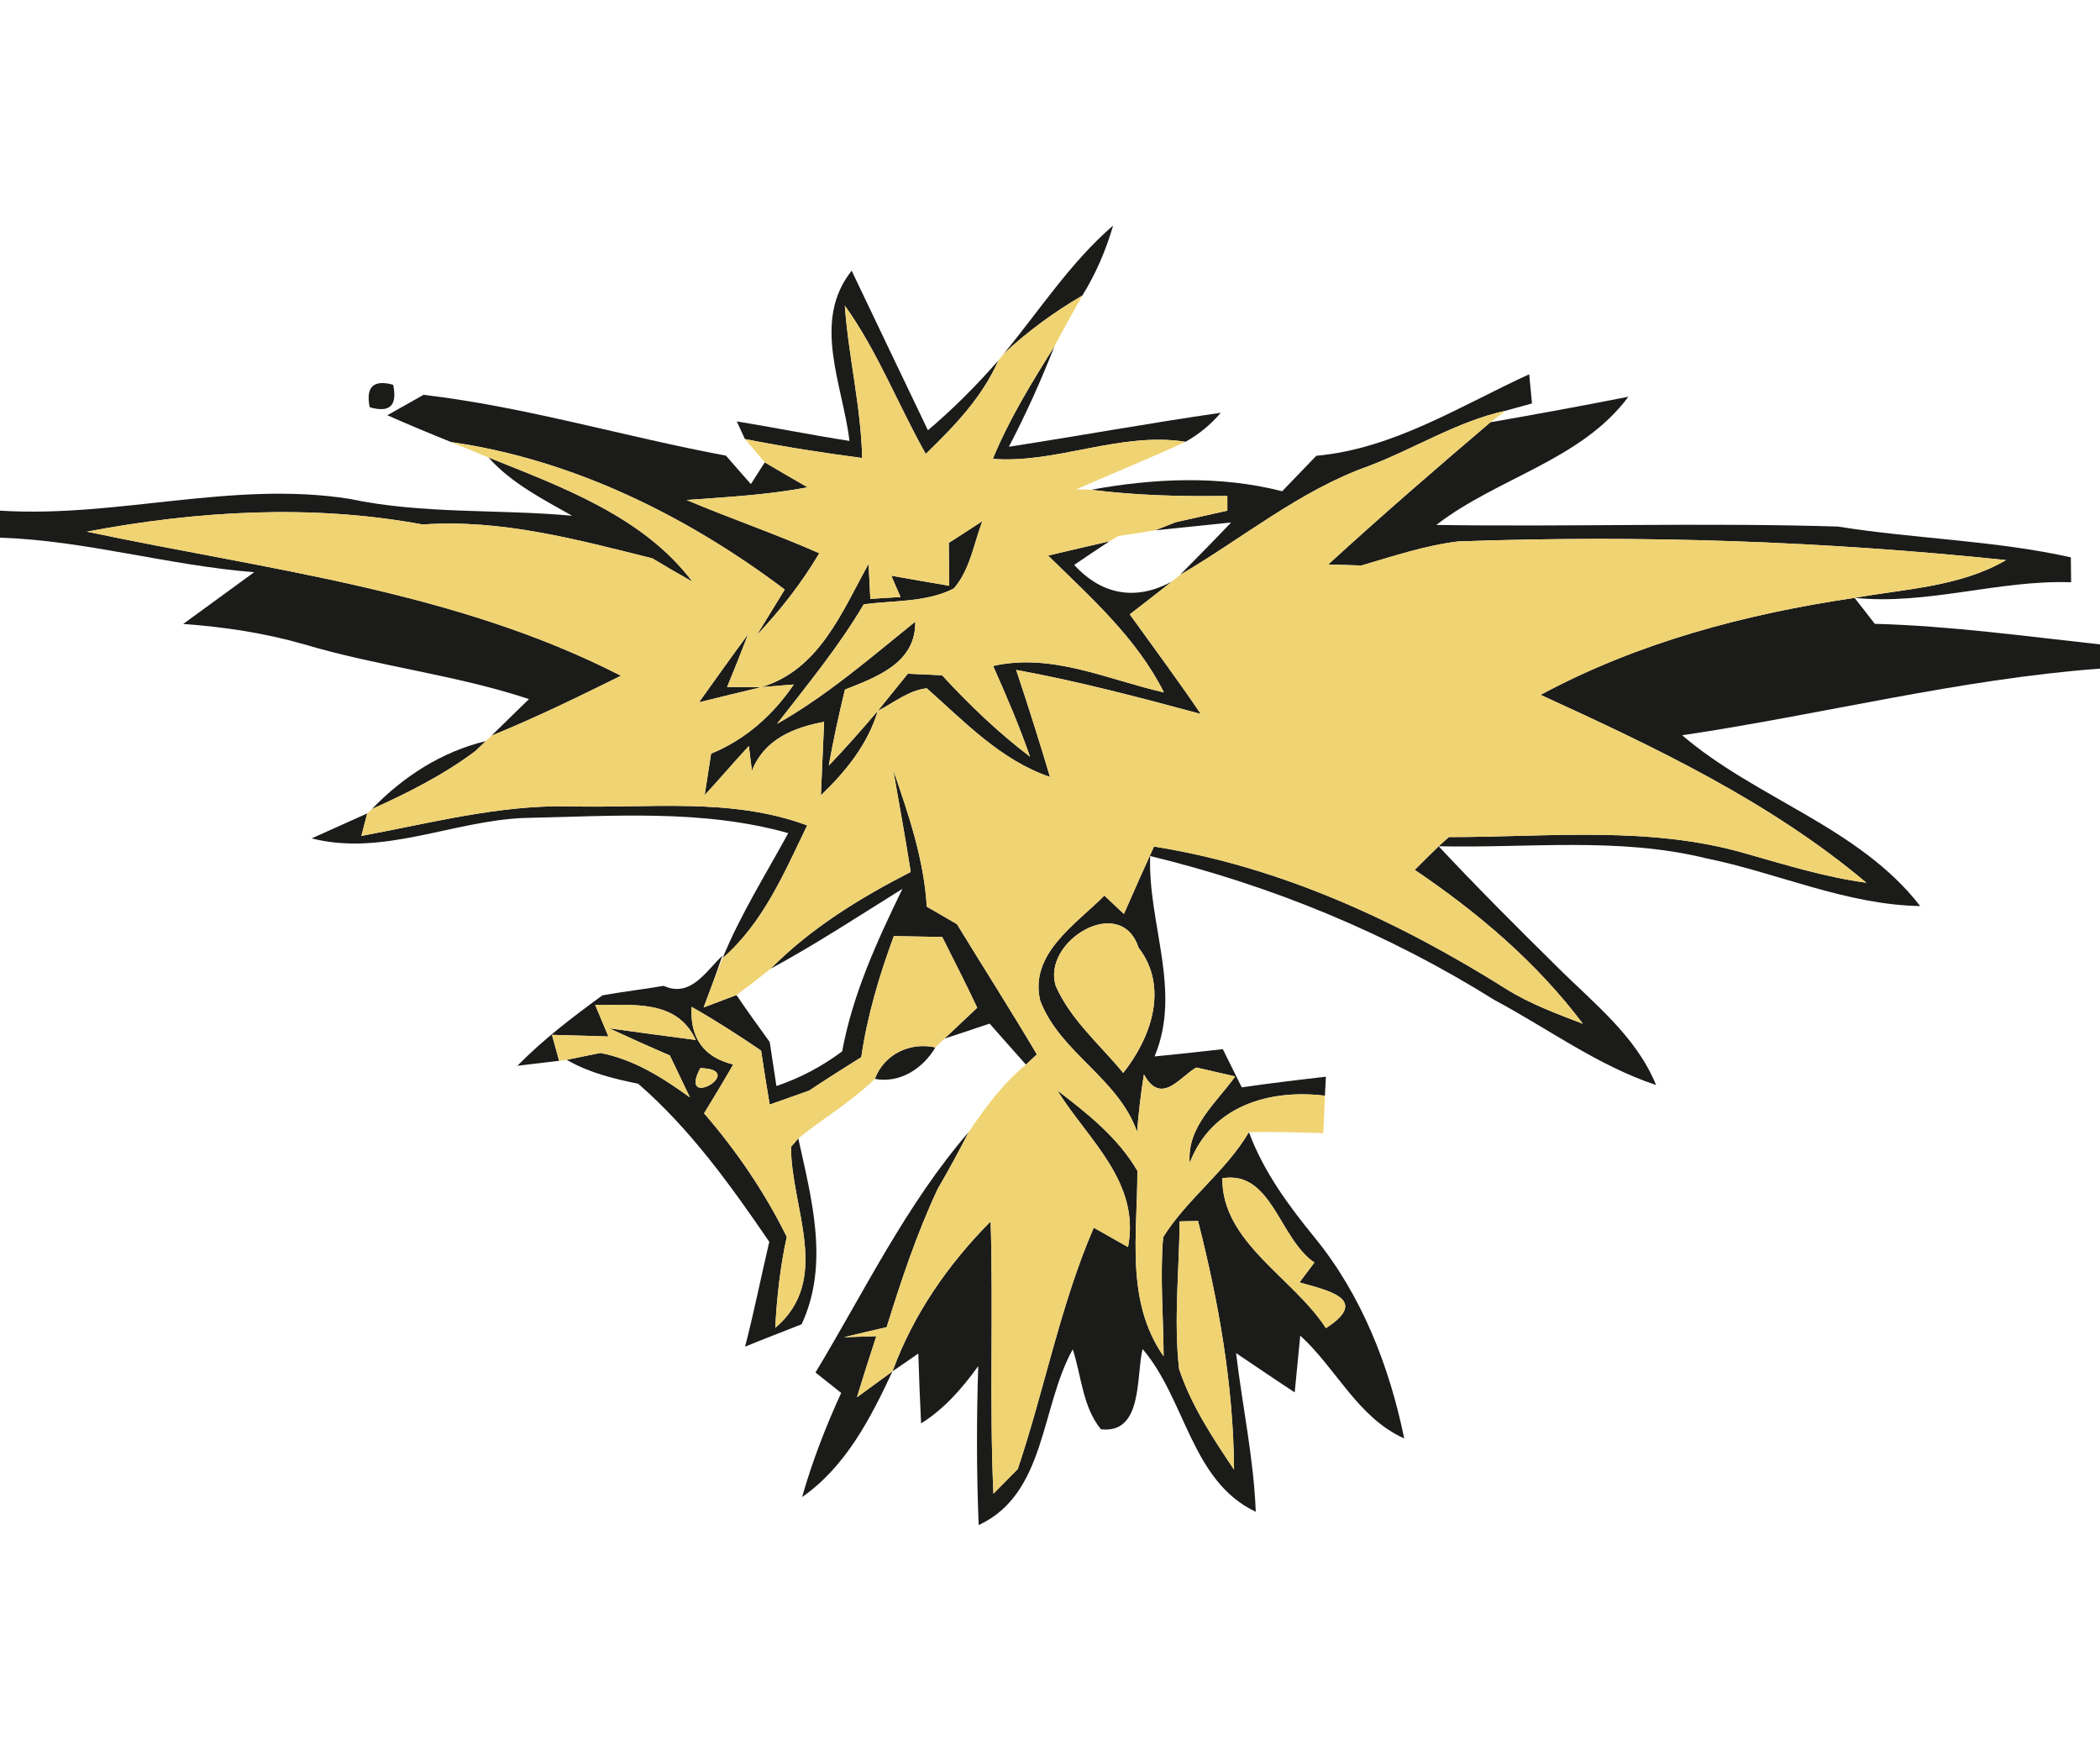 <?xml version="1.0" encoding="UTF-8" ?>
<!DOCTYPE svg PUBLIC "-//W3C//DTD SVG 1.1//EN" "http://www.w3.org/Graphics/SVG/1.1/DTD/svg11.dtd">
<svg width="144pt" height="120pt" viewBox="0 0 144 120" version="1.1" xmlns="http://www.w3.org/2000/svg">
<g id="#1b1b1aff">
<path fill="#1b1b1a" opacity="1.00" d=" M 68.82 24.26 C 71.28 21.29 73.39 18.00 76.33 15.46 C 75.84 17.15 75.14 18.77 74.22 20.26 C 72.28 21.40 70.46 22.72 68.82 24.26 Z" />
<path fill="#1b1b1a" opacity="1.00" d=" M 58.25 30.23 C 57.79 26.38 55.64 22.02 58.40 18.56 C 60.13 22.21 61.89 25.85 63.63 29.50 C 65.36 28.03 66.97 26.42 68.46 24.71 C 67.36 27.24 65.43 29.23 63.48 31.12 C 61.58 27.75 60.19 24.11 57.93 20.95 C 58.18 24.45 59.04 27.88 59.12 31.40 C 56.43 31.05 53.75 30.63 51.08 30.10 L 50.52 28.89 C 53.10 29.31 55.67 29.83 58.25 30.23 Z" />
<path fill="#1b1b1a" opacity="1.00" d=" M 68.08 31.46 C 69.20 28.73 70.75 26.22 72.31 23.73 C 71.39 26.08 70.35 28.39 69.18 30.63 C 74.03 29.88 78.85 29.00 83.71 28.30 C 83.02 29.11 82.21 29.78 81.29 30.29 C 76.81 29.58 72.45 31.80 68.08 31.46 Z" />
<path fill="#1b1b1a" opacity="1.00" d=" M 25.35 27.92 C 25.07 26.52 25.61 26.01 26.96 26.38 C 27.26 27.81 26.73 28.32 25.35 27.92 Z" />
<path fill="#1b1b1a" opacity="1.00" d=" M 90.26 31.25 C 95.58 30.76 100.12 27.83 104.86 25.66 C 104.91 26.16 105.00 27.16 105.05 27.66 C 104.60 27.78 103.69 28.03 103.24 28.16 C 99.92 28.89 97.02 30.75 93.86 31.95 C 89.12 33.63 85.21 36.91 80.91 39.42 C 82.09 38.23 83.26 37.04 84.42 35.82 C 83.11 35.96 80.50 36.22 79.20 36.36 L 80.63 35.80 C 81.51 35.60 83.28 35.21 84.16 35.01 L 84.16 34.00 C 81.04 34.05 77.91 33.97 74.81 33.58 C 79.13 32.79 83.62 32.58 87.92 33.68 C 88.70 32.87 89.48 32.06 90.26 31.25 Z" />
<path fill="#1b1b1a" opacity="1.00" d=" M 26.56 28.47 C 27.18 28.12 28.42 27.42 29.04 27.07 C 36.04 27.89 42.85 29.95 49.78 31.24 C 50.20 31.73 51.06 32.70 51.49 33.19 C 51.73 32.82 52.21 32.07 52.44 31.70 C 53.42 32.28 54.40 32.85 55.38 33.41 C 52.64 33.93 49.85 34.08 47.08 34.28 C 50.09 35.55 53.19 36.61 56.18 37.93 C 54.98 39.96 53.52 41.83 51.89 43.55 C 52.37 42.77 53.33 41.21 53.81 40.42 C 47.10 35.37 39.31 31.52 30.94 30.31 C 29.47 29.72 28.01 29.11 26.56 28.47 Z" />
<path fill="#1b1b1a" opacity="1.00" d=" M 102.20 28.95 C 105.36 28.40 108.52 27.82 111.66 27.20 C 108.44 31.55 102.68 32.75 98.49 35.99 C 107.67 36.13 116.85 35.82 126.02 36.10 C 131.33 36.95 136.74 37.04 142.00 38.21 C 142.01 38.64 142.02 39.50 142.02 39.92 C 137.02 39.75 132.18 41.50 127.17 40.99 C 130.69 40.36 134.39 40.24 137.56 38.40 C 125.08 37.10 112.53 36.67 99.99 37.12 C 97.72 37.40 95.54 38.13 93.36 38.77 C 92.79 38.75 91.65 38.72 91.08 38.70 C 94.72 35.37 98.45 32.14 102.20 28.95 Z" />
<path fill="#1b1b1a" opacity="1.00" d=" M 33.49 31.36 C 38.52 33.39 44.09 35.39 47.48 39.88 C 46.56 39.36 45.64 38.83 44.73 38.28 C 39.56 36.99 34.37 35.58 28.98 35.96 C 21.37 34.55 13.54 35.02 5.96 36.45 C 18.29 39.06 31.22 40.50 42.58 46.33 C 39.65 47.78 36.72 49.21 33.70 50.44 C 34.34 49.81 35.63 48.55 36.27 47.93 C 31.24 46.26 25.94 45.69 20.87 44.18 C 18.16 43.40 15.37 42.98 12.56 42.78 C 14.18 41.59 15.81 40.42 17.43 39.23 C 11.57 38.77 5.88 37.06 0.00 36.86 L 0.00 35.01 C 8.03 35.52 15.93 32.94 23.96 34.20 C 28.99 35.27 34.14 34.89 39.23 35.36 C 37.20 34.21 35.07 33.13 33.49 31.36 Z" />
<path fill="#1b1b1a" opacity="1.00" d=" M 65.06 37.22 C 65.64 36.85 66.79 36.11 67.36 35.73 C 66.77 37.28 66.52 39.07 65.40 40.35 C 63.52 41.31 61.28 41.16 59.23 41.43 C 57.51 44.35 55.35 46.96 53.28 49.63 C 56.72 47.68 59.70 45.09 62.76 42.62 C 62.81 45.44 60.16 46.40 57.94 47.28 C 57.52 49.01 57.14 50.74 56.83 52.49 C 57.99 51.28 59.10 50.02 60.19 48.74 C 59.51 51.03 57.99 52.90 56.29 54.53 C 56.35 53.27 56.46 50.75 56.51 49.49 C 54.40 49.88 52.40 50.70 51.56 52.85 L 51.35 51.15 C 50.32 52.25 49.35 53.41 48.32 54.51 C 48.43 53.80 48.65 52.38 48.76 51.67 C 51.11 50.71 53.01 49.02 54.43 46.93 L 52.21 47.11 C 56.19 45.91 57.72 41.97 59.56 38.66 C 59.59 39.26 59.65 40.46 59.68 41.06 L 61.75 40.93 C 61.59 40.56 61.27 39.84 61.12 39.47 C 62.44 39.71 63.76 39.93 65.09 40.16 C 65.08 39.43 65.07 37.95 65.06 37.22 Z" />
<path fill="#1b1b1a" opacity="1.00" d=" M 71.87 38.09 C 73.27 37.75 74.67 37.44 76.08 37.11 C 75.27 37.64 74.46 38.18 73.66 38.73 C 75.55 40.80 77.90 41.21 80.36 39.87 C 79.40 40.62 78.44 41.38 77.47 42.12 C 79.10 44.39 80.77 46.63 82.34 48.95 C 78.15 47.82 73.95 46.71 69.68 45.93 C 70.49 48.36 71.27 50.81 72.00 53.27 C 68.61 52.11 66.16 49.50 63.55 47.19 C 62.30 47.33 61.28 48.19 60.19 48.74 C 60.88 47.89 61.56 47.04 62.25 46.19 C 62.83 46.21 64.01 46.27 64.60 46.30 C 66.46 48.31 68.44 50.22 70.63 51.88 C 69.89 49.76 69.01 47.70 68.10 45.66 C 72.12 44.74 75.96 46.60 79.81 47.47 C 77.94 43.74 74.79 40.96 71.87 38.09 Z" />
<path fill="#1b1b1a" opacity="1.00" d=" M 105.64 47.64 C 112.31 44.05 119.70 42.09 127.17 40.99 C 127.51 41.43 128.21 42.33 128.56 42.77 C 133.74 42.91 138.86 43.62 144.00 44.18 L 144.00 45.84 C 134.34 46.56 124.92 48.99 115.35 50.41 C 120.42 54.76 127.49 56.71 131.67 62.12 C 126.57 62.03 121.89 59.84 116.97 58.84 C 110.97 57.37 104.75 58.16 98.65 58.02 L 99.35 57.39 C 106.15 57.40 113.12 56.59 119.75 58.53 C 122.46 59.30 125.17 60.14 127.98 60.52 C 121.36 54.95 113.45 51.21 105.64 47.64 Z" />
<path fill="#1b1b1a" opacity="1.00" d=" M 47.93 48.15 C 49.05 46.59 50.16 45.02 51.30 43.48 C 50.84 44.69 50.36 45.89 49.86 47.10 C 50.45 47.10 51.62 47.11 52.21 47.11 C 50.78 47.45 49.36 47.80 47.93 48.15 Z" />
<path fill="#1b1b1a" opacity="1.00" d=" M 25.50 55.47 C 27.64 53.25 30.28 51.54 33.31 50.81 L 32.59 51.50 C 30.41 53.13 27.97 54.36 25.50 55.47 Z" />
<path fill="#1b1b1a" opacity="1.00" d=" M 61.25 52.79 C 62.30 55.83 63.36 58.92 63.55 62.16 C 64.24 62.56 64.93 62.96 65.62 63.36 C 67.44 66.34 69.32 69.28 71.10 72.29 L 70.35 72.99 C 69.52 72.05 68.68 71.12 67.86 70.18 C 66.83 70.53 65.79 70.87 64.76 71.21 C 65.32 70.68 66.45 69.62 67.01 69.09 C 66.24 67.46 65.42 65.85 64.61 64.24 C 63.51 64.22 62.40 64.20 61.29 64.18 C 60.30 66.87 59.47 69.63 59.06 72.48 C 57.85 73.23 56.66 73.99 55.49 74.77 C 54.58 75.09 53.68 75.41 52.78 75.73 C 52.57 74.50 52.37 73.26 52.19 72.03 C 50.63 70.97 49.05 69.95 47.42 69.03 C 47.31 71.17 48.26 72.49 50.28 72.98 C 49.63 74.11 48.96 75.22 48.28 76.33 C 50.51 78.91 52.44 81.74 53.95 84.80 C 53.50 86.85 53.27 88.94 53.16 91.04 C 57.07 87.72 54.24 82.83 54.24 78.63 L 54.74 78.05 C 55.66 82.24 56.88 86.67 54.97 90.79 C 53.68 91.31 52.38 91.79 51.09 92.33 C 51.71 89.94 52.19 87.53 52.75 85.14 C 50.10 81.26 47.33 77.40 43.76 74.30 C 42.07 73.96 40.37 73.54 38.86 72.66 C 39.44 72.54 40.59 72.31 41.17 72.19 C 43.46 72.63 45.45 73.89 47.31 75.24 C 46.85 74.28 46.39 73.32 45.93 72.36 C 44.53 71.76 43.15 71.14 41.77 70.50 C 43.75 70.78 45.73 71.04 47.71 71.30 C 46.41 68.48 43.37 68.94 40.81 68.89 C 41.04 69.43 41.49 70.52 41.72 71.06 C 40.76 71.03 38.82 70.98 37.85 70.95 C 37.97 71.40 38.22 72.29 38.34 72.73 C 37.63 72.82 36.20 72.99 35.48 73.07 C 37.25 71.26 39.27 69.73 41.31 68.24 C 42.70 67.99 44.11 67.83 45.51 67.59 C 47.36 68.43 48.40 66.59 49.53 65.53 L 48.97 67.14 L 48.25 69.07 C 48.82 68.86 49.94 68.43 50.50 68.22 C 51.24 69.31 52.01 70.38 52.78 71.44 C 52.90 72.20 53.13 73.71 53.24 74.46 C 54.86 73.91 56.38 73.11 57.75 72.08 C 58.47 68.15 60.15 64.51 61.88 60.94 C 58.89 62.80 55.94 64.74 52.84 66.42 C 55.60 63.63 58.97 61.56 62.45 59.78 C 62.08 57.44 61.66 55.11 61.25 52.79 M 48.02 73.23 C 46.43 76.22 51.36 73.32 48.02 73.23 Z" />
<path fill="#1b1b1a" opacity="1.00" d=" M 24.78 57.31 C 29.49 56.44 34.18 55.19 39.01 55.28 C 44.47 55.44 50.11 54.64 55.35 56.59 C 53.78 59.83 52.34 63.27 49.55 65.69 C 50.78 62.69 52.51 59.95 54.05 57.12 C 48.16 55.46 41.99 55.96 35.95 56.08 C 31.06 56.27 26.26 58.73 21.37 57.48 C 22.32 57.06 24.23 56.20 25.18 55.77 L 24.78 57.31 Z" />
<path fill="#1b1b1a" opacity="1.00" d=" M 77.07 62.66 C 77.74 61.12 78.43 59.58 79.13 58.04 C 87.79 59.41 95.92 63.17 103.29 67.81 C 104.92 68.83 106.74 69.50 108.54 70.19 C 105.38 65.99 101.35 62.57 97.01 59.64 C 97.55 59.09 98.10 58.56 98.65 58.02 C 101.28 60.83 104.00 63.55 106.74 66.25 C 109.24 68.75 112.18 71.01 113.56 74.39 C 109.56 73.06 106.15 70.52 102.46 68.55 C 95.19 64.00 87.20 60.71 78.87 58.69 C 78.70 63.31 81.06 67.93 79.17 72.43 C 80.73 72.28 82.29 72.11 83.85 71.93 C 84.17 72.58 84.83 73.90 85.15 74.55 C 87.07 74.27 88.99 74.04 90.92 73.82 L 90.85 75.12 C 87.03 74.66 83.07 75.82 81.58 79.73 C 81.37 77.26 83.40 75.62 84.70 73.80 C 84.03 73.65 82.70 73.34 82.04 73.19 C 80.92 73.79 79.64 75.85 78.44 73.66 C 78.23 74.97 78.08 76.27 77.97 77.60 C 76.69 73.92 72.70 72.19 71.33 68.61 C 70.56 65.39 73.78 63.37 75.73 61.40 C 76.06 61.72 76.74 62.35 77.07 62.66 M 72.40 67.61 C 73.43 69.94 75.44 71.63 77.02 73.56 C 78.94 71.15 80.16 67.67 78.07 64.97 C 76.85 61.23 71.40 64.55 72.40 67.61 Z" />
<path fill="#1b1b1a" opacity="1.00" d=" M 59.99 73.97 C 60.63 72.27 62.39 71.43 64.14 71.81 C 63.29 73.26 61.71 74.29 59.99 73.97 Z" />
<path fill="#1b1b1a" opacity="1.00" d=" M 72.50 74.76 C 74.56 76.33 76.67 78.00 77.99 80.27 C 78.01 84.59 77.14 89.17 79.79 92.99 C 79.78 90.26 79.53 87.54 79.76 84.82 C 81.41 82.18 84.05 80.32 85.64 77.62 C 86.64 80.32 88.35 82.65 90.16 84.86 C 93.38 88.81 95.27 93.67 96.29 98.62 C 93.11 97.20 91.64 93.83 89.16 91.57 C 89.06 92.54 88.88 94.49 88.78 95.46 C 87.43 94.58 86.10 93.67 84.76 92.77 C 85.19 96.40 85.97 99.99 86.11 103.65 C 81.68 101.55 81.32 95.97 78.35 92.49 C 77.89 94.33 78.40 98.33 75.49 97.99 C 74.23 96.45 74.16 94.33 73.56 92.51 C 71.35 96.47 71.73 102.42 67.11 104.56 C 66.96 100.92 66.96 97.29 67.08 93.66 C 65.99 95.17 64.76 96.59 63.16 97.59 C 63.08 96.00 63.02 94.40 62.97 92.80 C 62.53 93.11 61.64 93.71 61.20 94.02 C 62.62 90.12 65.02 86.67 67.93 83.74 C 68.12 89.96 67.84 96.19 68.12 102.41 C 68.54 101.99 69.37 101.14 69.79 100.72 C 71.63 95.24 72.70 89.50 75.00 84.17 C 75.59 84.50 76.76 85.17 77.35 85.50 C 78.21 81.03 74.61 78.15 72.50 74.76 M 83.82 80.78 C 83.76 85.16 88.70 87.61 90.92 91.06 C 94.08 89.02 90.82 88.43 89.11 87.92 C 89.37 87.58 89.88 86.90 90.13 86.56 C 87.71 84.92 87.21 80.22 83.82 80.78 M 80.89 83.74 C 80.86 87.11 80.48 90.49 80.85 93.85 C 81.68 96.36 83.16 98.58 84.62 100.76 C 84.58 94.99 83.57 89.28 82.15 83.71 L 80.89 83.74 M 63.20 91.25 C 63.75 91.75 63.75 91.75 63.20 91.25 Z" />
<path fill="#1b1b1a" opacity="1.00" d=" M 55.92 94.10 C 59.28 88.53 62.15 82.55 66.43 77.61 C 65.75 78.93 65.05 80.23 64.30 81.51 C 62.87 84.56 61.80 87.77 60.80 90.99 C 59.83 91.21 58.85 91.45 57.87 91.68 C 58.42 91.66 59.53 91.63 60.09 91.61 C 59.63 93.00 59.19 94.40 58.76 95.80 C 59.37 95.36 60.59 94.46 61.20 94.02 C 59.70 97.23 57.99 100.56 55.00 102.64 C 55.70 100.19 56.62 97.81 57.68 95.50 C 57.24 95.15 56.36 94.45 55.92 94.10 Z" />
</g>
<g id="#f0d372ff">
<path fill="#f0d372" opacity="1.00" d=" M 68.82 24.26 C 70.46 22.72 72.28 21.40 74.22 20.26 C 73.57 21.41 72.93 22.56 72.31 23.73 C 70.75 26.22 69.20 28.73 68.08 31.46 C 72.45 31.80 76.81 29.58 81.29 30.29 C 78.82 31.44 76.29 32.45 73.80 33.55 C 74.05 33.55 74.56 33.57 74.81 33.58 C 77.91 33.97 81.04 34.05 84.16 34.00 L 84.16 35.01 C 83.28 35.21 81.51 35.60 80.63 35.80 L 79.20 36.36 C 78.36 36.50 77.52 36.63 76.68 36.75 L 76.08 37.11 C 74.67 37.44 73.27 37.75 71.87 38.09 C 74.79 40.96 77.94 43.74 79.81 47.47 C 75.96 46.60 72.12 44.74 68.10 45.66 C 69.01 47.70 69.89 49.76 70.63 51.88 C 68.44 50.22 66.46 48.31 64.60 46.30 C 64.01 46.27 62.83 46.21 62.25 46.19 C 61.56 47.04 60.88 47.89 60.19 48.74 C 59.10 50.02 57.99 51.28 56.83 52.49 C 57.14 50.74 57.52 49.01 57.94 47.28 C 60.16 46.40 62.81 45.44 62.76 42.62 C 59.70 45.09 56.72 47.68 53.28 49.63 C 55.35 46.96 57.51 44.35 59.23 41.43 C 61.28 41.16 63.52 41.31 65.40 40.35 C 66.52 39.07 66.77 37.28 67.36 35.73 C 66.79 36.11 65.64 36.85 65.06 37.22 C 65.07 37.95 65.08 39.43 65.09 40.16 C 63.76 39.93 62.44 39.71 61.12 39.47 C 61.27 39.84 61.59 40.56 61.75 40.93 L 59.68 41.06 C 59.65 40.46 59.59 39.26 59.56 38.66 C 57.72 41.97 56.19 45.91 52.21 47.11 C 51.62 47.11 50.45 47.10 49.86 47.10 C 50.36 45.89 50.84 44.69 51.30 43.48 C 50.16 45.02 49.05 46.59 47.93 48.15 C 49.36 47.80 50.78 47.45 52.21 47.11 L 54.43 46.93 C 53.01 49.02 51.11 50.71 48.76 51.67 C 48.65 52.38 48.43 53.80 48.32 54.51 C 49.35 53.41 50.32 52.25 51.35 51.15 L 51.56 52.85 C 52.40 50.70 54.40 49.88 56.51 49.49 C 56.46 50.75 56.35 53.27 56.29 54.53 C 57.99 52.90 59.51 51.03 60.19 48.74 C 61.28 48.19 62.30 47.33 63.55 47.19 C 66.16 49.50 68.61 52.11 72.00 53.27 C 71.27 50.81 70.49 48.36 69.68 45.93 C 73.95 46.71 78.15 47.82 82.34 48.95 C 80.77 46.63 79.10 44.39 77.47 42.12 C 78.44 41.38 79.40 40.62 80.36 39.87 C 80.50 39.76 80.77 39.53 80.91 39.42 C 85.21 36.91 89.12 33.63 93.86 31.95 C 97.02 30.75 99.92 28.89 103.24 28.16 L 102.20 28.95 C 98.45 32.14 94.72 35.37 91.08 38.70 C 91.65 38.72 92.79 38.75 93.36 38.77 C 95.54 38.13 97.72 37.40 99.99 37.12 C 112.53 36.67 125.08 37.10 137.56 38.40 C 134.39 40.24 130.69 40.36 127.17 40.99 C 119.70 42.09 112.31 44.05 105.64 47.64 C 113.45 51.21 121.36 54.95 127.98 60.52 C 125.17 60.14 122.46 59.30 119.75 58.53 C 113.12 56.59 106.15 57.40 99.35 57.39 L 98.65 58.02 C 98.10 58.56 97.55 59.09 97.01 59.64 C 101.35 62.57 105.38 65.99 108.54 70.19 C 106.74 69.50 104.92 68.83 103.29 67.81 C 95.92 63.17 87.79 59.41 79.13 58.04 C 78.43 59.58 77.74 61.12 77.07 62.66 C 76.74 62.35 76.06 61.72 75.73 61.40 C 73.78 63.37 70.56 65.39 71.33 68.61 C 72.70 72.19 76.69 73.92 77.97 77.60 C 78.08 76.27 78.23 74.97 78.44 73.66 C 79.64 75.85 80.92 73.79 82.04 73.19 C 82.70 73.34 84.03 73.65 84.70 73.80 C 83.40 75.62 81.37 77.26 81.58 79.73 C 83.07 75.82 87.03 74.66 90.85 75.12 C 90.83 75.76 90.77 77.05 90.74 77.69 C 89.04 77.63 87.34 77.59 85.64 77.62 C 84.05 80.32 81.41 82.18 79.76 84.82 C 79.53 87.54 79.78 90.26 79.79 92.99 C 77.14 89.17 78.01 84.59 77.99 80.27 C 76.67 78.00 74.56 76.33 72.50 74.76 C 74.61 78.15 78.21 81.03 77.35 85.50 C 76.76 85.17 75.59 84.50 75.00 84.17 C 72.70 89.50 71.63 95.24 69.79 100.72 C 69.37 101.14 68.54 101.99 68.12 102.41 C 67.84 96.19 68.12 89.96 67.93 83.74 C 65.02 86.67 62.62 90.12 61.20 94.02 C 60.59 94.46 59.37 95.36 58.76 95.80 C 59.19 94.40 59.63 93.00 60.09 91.61 C 59.53 91.63 58.42 91.66 57.87 91.68 C 58.85 91.45 59.83 91.21 60.80 90.99 C 61.80 87.77 62.87 84.56 64.30 81.51 C 65.05 80.23 65.75 78.93 66.43 77.61 C 67.56 75.93 68.77 74.29 70.35 72.99 L 71.10 72.29 C 69.32 69.28 67.44 66.34 65.62 63.36 C 64.93 62.96 64.24 62.56 63.55 62.16 C 63.36 58.92 62.30 55.83 61.25 52.79 C 61.66 55.11 62.08 57.44 62.45 59.78 C 58.97 61.56 55.60 63.63 52.84 66.42 C 52.07 67.04 51.29 67.64 50.50 68.22 C 49.94 68.43 48.82 68.86 48.25 69.07 L 48.97 67.14 C 49.12 66.78 49.41 66.05 49.55 65.69 C 52.34 63.27 53.78 59.83 55.35 56.59 C 50.11 54.64 44.47 55.44 39.01 55.28 C 34.18 55.19 29.49 56.44 24.78 57.31 L 25.18 55.77 C 25.26 55.70 25.42 55.55 25.50 55.47 C 27.97 54.36 30.41 53.13 32.59 51.50 L 33.31 50.81 C 33.41 50.72 33.60 50.53 33.70 50.44 C 36.72 49.21 39.65 47.78 42.58 46.33 C 31.22 40.50 18.29 39.06 5.96 36.45 C 13.54 35.02 21.37 34.55 28.98 35.96 C 34.37 35.58 39.56 36.99 44.73 38.28 C 45.64 38.83 46.56 39.36 47.48 39.88 C 44.09 35.39 38.52 33.39 33.49 31.36 C 32.64 31.02 31.79 30.66 30.94 30.31 C 39.31 31.52 47.10 35.37 53.81 40.42 C 53.33 41.21 52.37 42.77 51.89 43.55 C 53.52 41.83 54.98 39.96 56.18 37.93 C 53.19 36.61 50.09 35.55 47.08 34.28 C 49.85 34.08 52.64 33.93 55.38 33.41 C 54.40 32.85 53.42 32.28 52.44 31.70 C 52.10 31.30 51.42 30.50 51.08 30.10 C 53.75 30.63 56.43 31.05 59.12 31.40 C 59.04 27.88 58.18 24.45 57.93 20.95 C 60.19 24.11 61.58 27.75 63.48 31.12 C 65.43 29.23 67.36 27.24 68.46 24.71 C 68.55 24.60 68.73 24.37 68.82 24.26 Z" />
<path fill="#f0d372" opacity="1.00" d=" M 72.40 67.61 C 71.40 64.55 76.85 61.23 78.07 64.97 C 80.16 67.67 78.94 71.15 77.02 73.56 C 75.44 71.63 73.43 69.94 72.40 67.61 Z" />
<path fill="#f0d372" opacity="1.00" d=" M 61.29 64.18 C 62.40 64.20 63.51 64.22 64.61 64.24 C 65.42 65.85 66.24 67.46 67.01 69.09 C 66.45 69.62 65.32 70.68 64.76 71.21 C 64.60 71.36 64.29 71.66 64.14 71.81 C 62.39 71.43 60.63 72.27 59.99 73.97 C 58.40 75.52 56.47 76.65 54.74 78.05 L 54.24 78.63 C 54.24 82.83 57.07 87.72 53.16 91.04 C 53.27 88.94 53.50 86.85 53.95 84.80 C 52.44 81.74 50.51 78.91 48.28 76.33 C 48.96 75.22 49.63 74.11 50.28 72.98 C 48.26 72.49 47.31 71.17 47.42 69.03 C 49.05 69.95 50.63 70.97 52.19 72.03 C 52.37 73.26 52.57 74.50 52.78 75.73 C 53.68 75.41 54.58 75.09 55.49 74.77 C 56.66 73.99 57.85 73.23 59.06 72.48 C 59.47 69.63 60.30 66.87 61.29 64.18 Z" />
<path fill="#f0d372" opacity="1.00" d=" M 40.81 68.89 C 43.37 68.94 46.41 68.48 47.71 71.30 C 45.73 71.04 43.75 70.78 41.77 70.50 C 43.15 71.14 44.53 71.76 45.93 72.36 C 46.39 73.32 46.85 74.28 47.31 75.24 C 45.45 73.89 43.46 72.63 41.17 72.19 C 40.59 72.31 39.44 72.54 38.86 72.66 C 38.73 72.68 38.47 72.71 38.34 72.73 C 38.22 72.29 37.97 71.40 37.85 70.95 C 38.82 70.98 40.76 71.03 41.72 71.06 C 41.49 70.52 41.04 69.43 40.81 68.89 Z" />
<path fill="#f0d372" opacity="1.00" d=" M 48.02 73.23 C 51.36 73.32 46.43 76.22 48.02 73.23 Z" />
<path fill="#f0d372" opacity="1.00" d=" M 83.82 80.78 C 87.21 80.22 87.71 84.92 90.13 86.56 C 89.88 86.90 89.37 87.58 89.11 87.92 C 90.82 88.43 94.08 89.02 90.92 91.06 C 88.70 87.61 83.76 85.16 83.82 80.78 Z" />
<path fill="#f0d372" opacity="1.00" d=" M 80.89 83.74 L 82.15 83.71 C 83.57 89.28 84.58 94.99 84.62 100.76 C 83.16 98.58 81.68 96.36 80.85 93.85 C 80.48 90.49 80.86 87.11 80.89 83.74 Z" />
<path fill="#f0d372" opacity="1.00" d=" M 63.20 91.25 C 63.75 91.75 63.75 91.75 63.20 91.25 Z" />
</g>
</svg>
